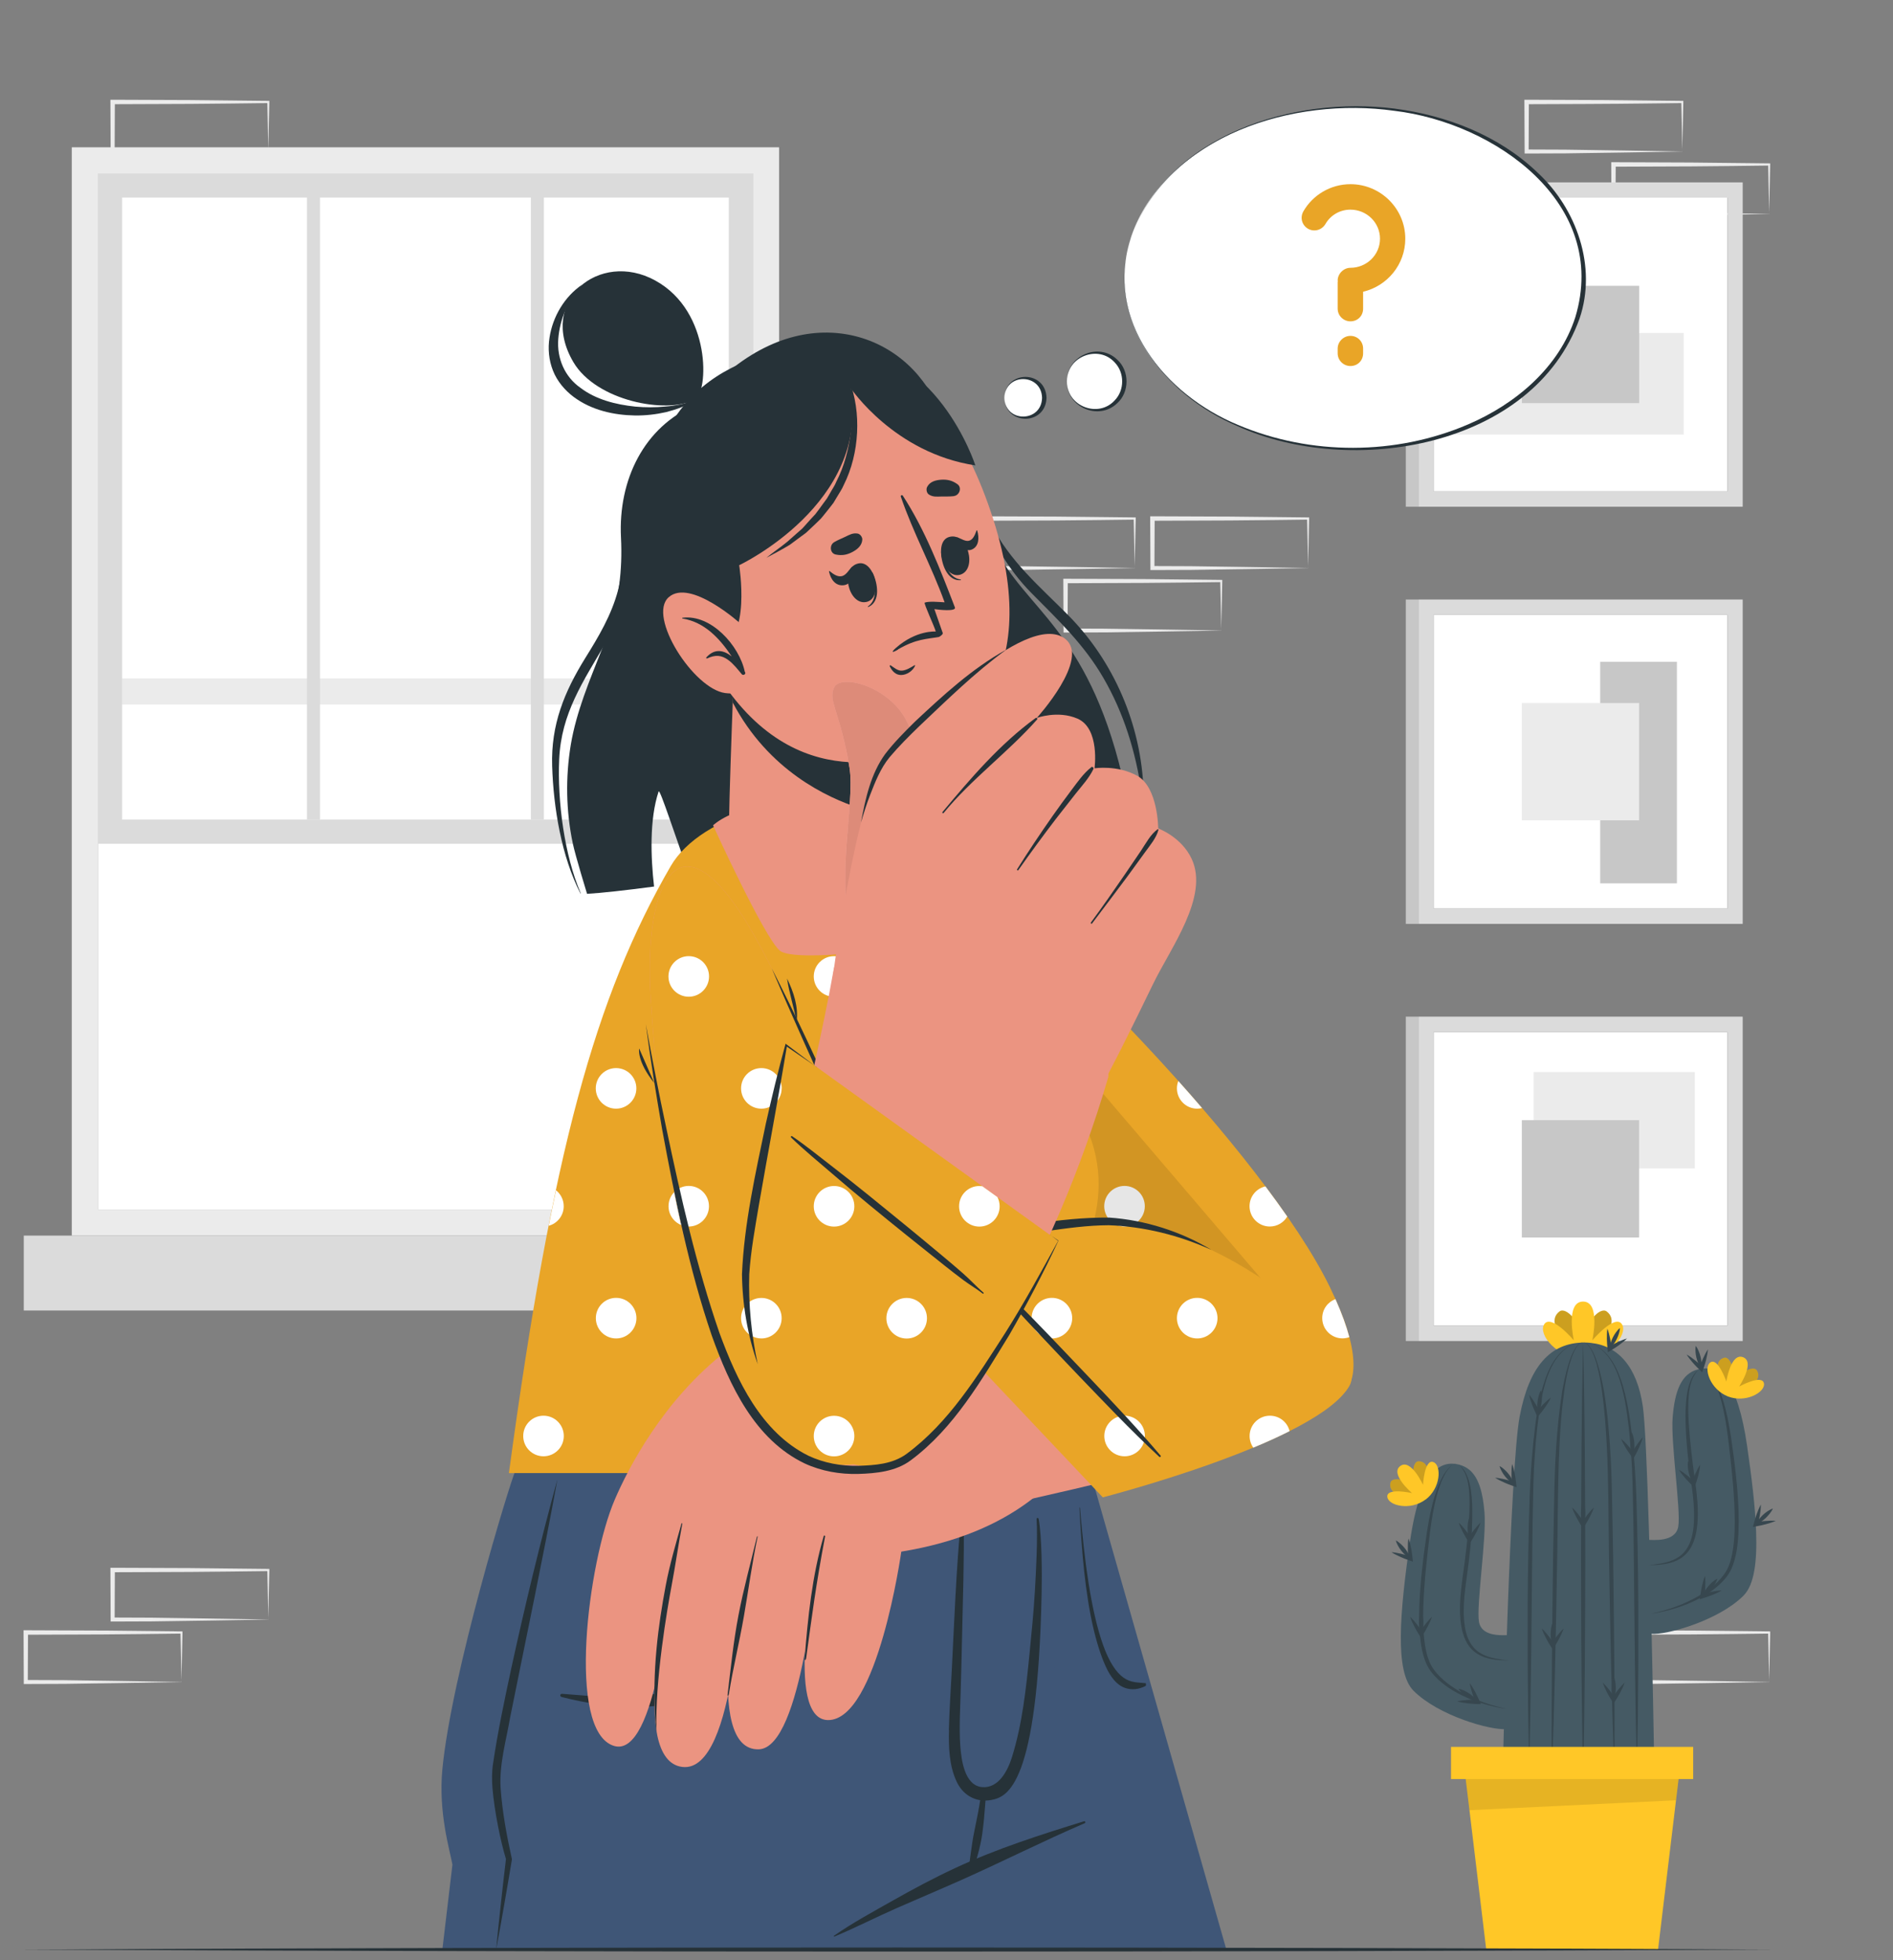 <?xml version="1.0" encoding="UTF-8"?><svg xmlns="http://www.w3.org/2000/svg" viewBox="0 0 250 258.83"><rect x="0" y="0" width="250" height="258.83" fill="#808080" stroke="none"/><defs><style>.f{fill:#fff;}.g{fill:#dbdbdb;}.h{fill:#37474f;}.i{fill:#455a64;}.j{opacity:.06;}.k{fill:#e9a527;}.l{opacity:.2;}.m{fill:#c7c7c7;}.n{fill:#eb9481;}.o{opacity:.1;}.p{fill:#ebebeb;}.q{fill:#ffc727;}.r{fill:#f7a9a0;}.s{fill:#263238;}.t{fill:#3f5677;}</style></defs><g id="a"><g><path class="p" d="M35.44,213.85c-3.43,.06-12.06,.2-15.37,.24l-5.19,.02h-.27v-.27l-.03-6.54v-.29h.29l10.28,.04c2.56,.02,7.72,.08,10.28,.11h.14v.14l-.14,6.54h0Zm0,0l-.14-6.54,.14,.14c-2.57,.04-7.72,.09-10.28,.11l-10.28,.04,.29-.29-.03,6.54-.27-.27,5.09,.02c3.26,.04,12.1,.18,15.47,.24h0Z"/><path class="p" d="M68.59,144c-3.43,.06-12.06,.2-15.37,.24l-5.19,.02h-.27v-.27l-.03-6.54v-.29h.29l10.28,.04c2.56,.02,7.72,.08,10.28,.11h.14v.14l-.14,6.54h0Zm0,0l-.14-6.54,.14,.14c-2.57,.04-7.72,.09-10.28,.11l-10.28,.04,.29-.29-.03,6.54-.27-.27,5.09,.02c3.26,.04,12.1,.18,15.47,.24h0Z"/><path class="p" d="M23.97,222.1c-3.43,.06-12.06,.2-15.37,.24l-5.19,.02h-.27v-.27l-.03-6.54v-.29h.29l10.28,.04c2.56,.02,7.72,.08,10.28,.11h.14v.14l-.14,6.54h0Zm0,0l-.14-6.54,.14,.14c-2.57,.04-7.72,.09-10.28,.11l-10.28,.04,.29-.29-.03,6.54-.27-.27,5.09,.02c3.26,.04,12.1,.18,15.47,.24h0Z"/><path class="p" d="M172.76,75.01c-3.43,.06-12.06,.2-15.37,.24l-5.19,.02h-.27v-.27l-.03-6.54v-.29h.29l10.28,.04c2.56,.02,7.72,.08,10.28,.11h.14v.14l-.14,6.54h0Zm0,0l-.14-6.54,.14,.14c-2.57,.04-7.72,.09-10.28,.11l-10.28,.04,.29-.29-.03,6.54-.27-.27,5.09,.02c3.26,.04,12.1,.18,15.47,.24h0Z"/><path class="p" d="M161.29,83.26c-3.43,.06-12.06,.2-15.37,.24l-5.19,.02h-.27v-.27l-.03-6.54v-.29h.29l10.28,.04c2.56,.02,7.72,.08,10.28,.11h.14v.14l-.14,6.54h0Zm0,0l-.14-6.54,.14,.14c-2.57,.04-7.72,.09-10.28,.11l-10.28,.04,.29-.29-.03,6.54-.27-.27,5.09,.02c3.26,.04,12.1,.18,15.47,.24h0Z"/><path class="p" d="M149.86,75.01c-3.43,.06-12.06,.2-15.37,.24l-5.19,.02h-.27v-.27l-.03-6.54v-.29h.29l10.28,.04c2.56,.02,7.72,.08,10.28,.11h.14v.14l-.14,6.54h0Zm0,0l-.14-6.54,.14,.14c-2.57,.04-7.72,.09-10.28,.11l-10.28,.04,.29-.29-.03,6.54-.27-.27,5.09,.02c3.26,.04,12.1,.18,15.47,.24h0Z"/><path class="p" d="M233.65,222.1c-3.43,.06-12.06,.2-15.37,.24l-5.19,.02h-.27v-.27l-.03-6.54v-.29h.29l10.28,.04c2.56,.02,7.72,.08,10.28,.11h.14v.14l-.14,6.54h0Zm0,0l-.14-6.54,.14,.14c-2.57,.04-7.72,.09-10.28,.11l-10.28,.04,.29-.29-.03,6.54-.27-.27,5.09,.02c3.26,.04,12.1,.18,15.47,.24h0Z"/><path class="p" d="M222.18,20.01c-3.43,.06-12.06,.2-15.37,.24l-5.19,.02h-.27v-.27l-.03-6.54v-.29h.29l10.28,.04c2.56,.02,7.72,.08,10.28,.11h.14v.14l-.14,6.54h0Zm0,0l-.14-6.54,.14,.14-5.14,.06c-3.26,.05-12.05,.08-15.42,.09l.29-.29-.03,6.54-.27-.27,5.09,.02c3.26,.04,12.1,.18,15.47,.24h0Z"/><path class="p" d="M233.65,28.26c-3.43,.06-12.06,.2-15.37,.24l-5.19,.02h-.27v-.27l-.03-6.54v-.29h.29l10.28,.04c2.56,.02,7.72,.08,10.28,.11h.14v.14l-.14,6.54h0Zm0,0l-.14-6.54,.14,.14c-2.57,.04-7.72,.09-10.28,.11l-10.28,.04,.29-.29-.03,6.54-.27-.27,5.09,.02c3.26,.04,12.1,.18,15.47,.24h0Z"/><path class="p" d="M35.44,20.01c-3.43,.06-12.06,.2-15.37,.24l-5.19,.02h-.27v-.27l-.03-6.54v-.29h.29l10.28,.04c2.56,.02,7.72,.08,10.28,.11h.14v.14l-.14,6.54h0Zm0,0l-.14-6.54,.14,.14c-2.57,.04-7.72,.09-10.28,.11l-10.28,.04,.29-.29-.03,6.54-.27-.27,5.09,.02c3.26,.04,12.1,.18,15.47,.24h0Z"/></g><g><g><rect class="f" x="189.33" y="26.09" width="38.79" height="38.79"/><path class="g" d="M187.32,24.08v42.83h42.83V24.08h-42.83Zm2.02,2.02h38.79v38.79h-38.79V26.09Z"/><rect class="p" x="200.54" y="35.55" width="13.41" height="30.24" transform="translate(257.91 -156.57) rotate(90)"/><rect class="m" x="200.98" y="37.74" width="15.49" height="15.49" transform="translate(254.22 -163.24) rotate(90)"/><rect class="m" x="185.66" y="24.07" width="1.65" height="42.83" transform="translate(372.97 90.98) rotate(180)"/></g><g><rect class="f" x="189.33" y="81.18" width="38.79" height="38.79"/><rect class="m" x="211.33" y="87.38" width="10.13" height="29.26"/><path class="g" d="M187.32,79.16v42.83h42.83v-42.83h-42.83Zm2.02,2.02h38.79v38.79h-38.79v-38.79Z"/><rect class="p" x="200.98" y="92.83" width="15.49" height="15.49"/><rect class="m" x="185.66" y="79.16" width="1.65" height="42.83" transform="translate(372.97 201.15) rotate(180)"/></g><g><rect class="f" x="189.33" y="136.26" width="38.79" height="38.79"/><rect class="p" x="202.54" y="141.55" width="21.29" height="12.73"/><path class="g" d="M187.32,134.24v42.83h42.83v-42.83h-42.83Zm2.02,2.02h38.79v38.79h-38.79v-38.79Z"/><rect class="m" x="200.98" y="147.91" width="15.49" height="15.49"/><rect class="m" x="185.66" y="134.24" width="1.65" height="42.83" transform="translate(372.97 311.31) rotate(180)"/></g></g><g><g><path class="p" d="M9.48,19.45V163.15H102.89V19.45H9.48Zm3.45,3.45H99.44V159.71H12.93V22.9Z"/><rect class="f" x="12.93" y="22.9" width="86.51" height="136.81"/><rect class="p" x="12.93" y="89.58" width="86.51" height="3.45"/></g><rect class="g" x="3.14" y="163.15" width="106.09" height="9.89"/><g><path class="g" d="M99.44,111.41H12.93V22.9H99.44V111.41Zm-83.32-3.19H96.25V26.09H16.13V108.22Z"/><rect class="g" x="40.54" y="22.9" width="1.72" height="85.32"/><rect class="g" x="70.11" y="22.9" width="1.72" height="85.32"/></g></g></g><g id="b"><g><g><g><path class="q" d="M209.07,179.35s-5.64-4.26-3.12-6.18c.87-.67,2.83,1.45,3.12,3.81,.29-2.36,2.25-4.48,3.12-3.81,2.52,1.92-3.12,6.18-3.12,6.18Z"/><path class="l" d="M209.07,179.35s-5.64-4.26-3.12-6.18c.87-.67,2.83,1.45,3.12,3.81,.29-2.36,2.25-4.48,3.12-3.81,2.52,1.92-3.12,6.18-3.12,6.18Z"/><path class="q" d="M209.07,179.35c-3.4,0-5.93-3.1-5.16-4.45,.88-1.54,3.94,2.08,3.94,2.08,0,0-1.14-5.12,1.22-5.12s1.22,5.12,1.22,5.12c0,0,3.06-3.62,3.94-2.08,.77,1.35-1.76,4.45-5.16,4.45Z"/></g><g><g><path class="i" d="M199.45,215.9l-.55,12.41c-2.02,.18-8.92-1.75-12.22-5.06-2.49-2.49-1.84-10.2-.46-19.76,1.38-9.56,4.14-10.66,6.43-10.11,.57,.14,1.04,.39,1.45,.73,1.22,1.06,1.75,3.05,1.95,5.61,.28,3.4-1.1,12.32-.73,14.43,.11,.61,.44,1.02,.87,1.28,1.06,.65,2.73,.46,3.27,.46Z"/><path class="i" d="M218.47,233.1s-9.79,3.58-19.99,0c0,0,.96-39.42,2.21-46.04,1.24-6.62,4.04-9.79,8.55-9.79,.3,0,.59,.01,.87,.05,3.58,.38,6.08,3.13,6.85,8.36,.59,4.01,1.1,26.19,1.35,38.75,.1,5.14,.16,8.67,.16,8.67Z"/><path class="i" d="M230.27,210.68c-3.31,3.31-10.2,5.24-12.22,5.05l-.55-12.41c.76,0,3.77,.37,4.14-1.75,.37-2.11-1.01-11.03-.74-14.43,.28-3.4,1.1-5.79,3.4-6.34,.19-.05,.39-.08,.58-.1,2.16-.21,4.58,1.45,5.85,10.21,.61,4.21,1.08,8.07,1.19,11.28,.15,4.07-.26,7.09-1.65,8.48Z"/></g><g><g><g><path class="h" d="M209.07,177.25c.15-.02,.3,.05,.43,.13,.13,.08,.24,.19,.34,.31,.2,.23,.36,.49,.5,.76,.28,.54,.49,1.11,.67,1.69,.36,1.16,.61,2.35,.82,3.54,.4,2.39,.62,4.8,.79,7.21,.17,2.41,.24,4.83,.28,7.25l.14,7.24c.05,4.83,.13,9.66,.16,14.49l.03,7.24c0,2.42,0,4.83-.02,7.25-.1-2.41-.16-4.83-.25-7.24l-.19-7.24c-.12-4.83-.19-9.66-.28-14.49-.07-4.83-.05-9.66-.29-14.47-.12-2.41-.3-4.81-.63-7.2-.17-1.19-.38-2.38-.69-3.54-.16-.58-.35-1.15-.61-1.69-.13-.27-.27-.53-.46-.77-.09-.12-.2-.23-.32-.31-.12-.09-.26-.16-.41-.15Z"/><path class="h" d="M216.17,233.73c-.06-2.42-.1-4.83-.15-7.25l-.11-7.25-.15-14.49c-.02-2.41-.06-4.83-.12-7.24l-.04-1.81-.07-1.81c-.06-1.2-.15-2.41-.25-3.61-.1-1.2-.24-2.4-.41-3.59-.17-1.19-.38-2.38-.69-3.54-.31-1.16-.71-2.31-1.34-3.33-.31-.51-.69-.99-1.12-1.4-.44-.41-.94-.75-1.49-1.01,.55,.24,1.07,.57,1.53,.97,.45,.4,.84,.88,1.17,1.39,.66,1.02,1.09,2.18,1.43,3.34,.67,2.34,.99,4.75,1.24,7.15,.24,2.41,.41,4.82,.5,7.24,.08,2.42,.13,4.83,.18,7.25,.05,2.42,.07,4.83,.08,7.25v7.25l-.05,7.25c-.04,2.42-.08,4.83-.15,7.25Z"/></g><g><path class="h" d="M209.07,177.25c-.15-.01-.29,.06-.41,.15-.12,.09-.22,.2-.32,.31-.19,.23-.33,.5-.46,.77-.26,.54-.44,1.12-.61,1.69-.31,1.16-.53,2.35-.69,3.54-.34,2.38-.52,4.79-.63,7.2-.23,4.81-.21,9.64-.29,14.47-.09,4.83-.17,9.66-.28,14.49l-.19,7.24c-.08,2.41-.15,4.83-.25,7.24-.03-2.42-.02-4.83-.02-7.25l.03-7.24c.03-4.83,.11-9.66,.16-14.49l.14-7.24c.04-2.42,.11-4.84,.28-7.25,.17-2.41,.4-4.82,.79-7.21,.21-1.19,.46-2.38,.82-3.54,.18-.58,.39-1.15,.67-1.69,.15-.27,.3-.53,.5-.76,.1-.11,.21-.22,.34-.31,.13-.08,.27-.15,.43-.13Z"/><path class="h" d="M201.97,233.73c-.07-2.42-.11-4.83-.15-7.25l-.07-7.25v-7.25c.02-2.42,.04-4.83,.09-7.25,.04-2.42,.1-4.83,.18-7.25,.09-2.42,.26-4.84,.5-7.24,.25-2.4,.57-4.82,1.24-7.15,.34-1.16,.77-2.31,1.43-3.34,.33-.51,.72-.98,1.17-1.39,.46-.4,.97-.73,1.53-.97-.54,.26-1.05,.6-1.49,1.01-.43,.42-.81,.89-1.12,1.4-.63,1.03-1.03,2.17-1.34,3.33-.31,1.16-.52,2.35-.69,3.54-.17,1.19-.3,2.39-.41,3.59-.1,1.2-.19,2.4-.25,3.61l-.07,1.81-.04,1.81c-.06,2.41-.1,4.83-.12,7.24l-.15,14.49-.11,7.25c-.04,2.42-.08,4.83-.15,7.25Z"/></g><path class="h" d="M209.07,234.67c-.06-2.39-.09-4.79-.13-7.18l-.08-7.18c-.05-4.79-.04-9.57-.06-14.36,.02-4.79,.02-9.57,.06-14.36l.08-7.18c.05-2.39,.07-4.79,.14-7.18,.06,2.39,.09,4.79,.14,7.18l.08,7.18c.04,4.79,.04,9.57,.06,14.36-.02,4.79-.02,9.57-.06,14.36l-.08,7.18c-.05,2.39-.07,4.79-.13,7.18Z"/></g><g><path class="h" d="M192.65,193.38c.24,.2,.47,.43,.66,.68,.19,.26,.34,.54,.46,.84,.25,.59,.39,1.22,.49,1.85,.18,1.26,.2,2.54,.17,3.8-.07,2.54-.36,5.05-.7,7.55-.18,1.25-.34,2.49-.4,3.73-.05,1.24-.02,2.5,.28,3.69,.15,.59,.38,1.16,.73,1.66,.17,.25,.37,.48,.6,.68,.22,.2,.48,.37,.75,.52,.54,.3,1.14,.48,1.75,.61,.61,.12,1.24,.2,1.87,.26-.63,0-1.26-.03-1.89-.11-.63-.09-1.26-.23-1.85-.51-.29-.14-.58-.31-.83-.52-.26-.2-.49-.44-.69-.7-.4-.52-.67-1.13-.85-1.76-.37-1.25-.41-2.55-.38-3.82,.04-1.27,.2-2.54,.37-3.79,.18-1.25,.34-2.49,.48-3.74,.15-1.25,.26-2.5,.34-3.75,.07-1.25,.11-2.51,0-3.75-.06-.62-.16-1.24-.36-1.83-.2-.59-.53-1.14-.98-1.57Z"/><path class="h" d="M192.22,193.26c-.21,.04-.38,.16-.54,.29-.16,.13-.3,.29-.42,.45-.26,.32-.46,.68-.64,1.05-.36,.74-.62,1.53-.84,2.33-.44,1.6-.71,3.24-.92,4.88-.4,3.3-.78,6.61-.89,9.92-.05,1.65-.03,3.31,.21,4.94,.12,.81,.3,1.61,.62,2.35,.31,.73,.82,1.38,1.39,1.95,1.17,1.14,2.6,2.01,4.1,2.69,1.5,.7,3.1,1.19,4.73,1.54-1.65-.23-3.28-.67-4.83-1.29-1.55-.64-3.05-1.46-4.29-2.63-.62-.58-1.18-1.26-1.53-2.06-.36-.79-.55-1.63-.69-2.46-.26-1.67-.29-3.36-.24-5.03,.12-3.35,.53-6.67,1.02-9.96,.25-1.65,.58-3.3,1.08-4.9,.26-.8,.56-1.58,.97-2.32,.2-.37,.43-.72,.71-1.04,.14-.16,.29-.3,.46-.43,.17-.12,.36-.23,.57-.26Z"/></g><g><path class="h" d="M224.37,180.81c-.46,.44-.78,.99-.98,1.57-.2,.59-.3,1.21-.36,1.83-.11,1.24-.08,2.5,0,3.75,.08,1.25,.19,2.5,.34,3.75,.14,1.25,.3,2.5,.48,3.74,.17,1.25,.33,2.52,.37,3.79,.02,1.27-.02,2.57-.38,3.82-.18,.62-.45,1.23-.85,1.76-.2,.26-.43,.5-.69,.7-.25,.21-.54,.38-.83,.52-.59,.28-1.22,.42-1.85,.51-.63,.09-1.26,.11-1.89,.11,.63-.06,1.25-.14,1.87-.26,.61-.13,1.21-.31,1.75-.61,.27-.15,.52-.31,.75-.52,.23-.2,.43-.43,.6-.68,.34-.5,.58-1.06,.73-1.66,.3-1.19,.33-2.45,.28-3.69-.05-1.25-.21-2.48-.4-3.73-.34-2.5-.63-5.02-.7-7.55-.04-1.27-.01-2.54,.17-3.8,.1-.63,.24-1.26,.49-1.85,.12-.29,.28-.58,.46-.84,.19-.26,.41-.48,.66-.68Z"/><path class="h" d="M224.8,180.7c.21,.03,.4,.14,.57,.26,.17,.12,.32,.27,.46,.43,.28,.32,.5,.67,.71,1.04,.4,.74,.71,1.52,.97,2.32,.51,1.6,.83,3.25,1.08,4.9,.49,3.3,.9,6.62,1.02,9.96,.04,1.67,.02,3.36-.24,5.03-.14,.83-.34,1.67-.69,2.46-.35,.8-.91,1.48-1.53,2.06-1.25,1.17-2.75,1.99-4.29,2.63-1.56,.62-3.18,1.06-4.83,1.29,1.63-.35,3.22-.84,4.73-1.54,1.5-.69,2.94-1.55,4.1-2.69,.57-.57,1.08-1.22,1.39-1.95,.32-.73,.5-1.54,.62-2.35,.24-1.62,.26-3.28,.21-4.94-.1-3.31-.49-6.62-.89-9.92-.21-1.64-.48-3.28-.92-4.88-.22-.8-.48-1.59-.84-2.33-.18-.37-.39-.73-.64-1.05-.13-.16-.27-.32-.42-.45-.16-.13-.33-.25-.54-.29Z"/></g></g><g><g><path class="h" d="M201.97,184.19c.3,.35,.54,.73,.77,1.11,.12,.19,.22,.39,.33,.58,.11,.2,.21,.4,.3,.6l-.46-.06c.14-.17,.29-.34,.44-.51,.15-.16,.3-.33,.46-.49,.32-.32,.65-.62,1.02-.89-.2,.42-.44,.8-.69,1.17-.12,.19-.26,.36-.39,.54-.13,.18-.27,.35-.42,.52l-.27,.33-.19-.39c-.1-.2-.19-.4-.28-.61-.08-.21-.18-.41-.25-.62-.16-.42-.3-.85-.39-1.3Z"/><path class="h" d="M203.51,183.55c.08,.27,.11,.53,.12,.79,0,.26,0,.52-.03,.77-.03,.25-.08,.51-.15,.76-.07,.25-.16,.5-.31,.74-.08-.27-.11-.53-.12-.79,0-.26,0-.52,.04-.77,.03-.25,.08-.51,.15-.76,.07-.25,.16-.5,.31-.74Z"/></g><g><path class="h" d="M211.66,222.17c.34,.32,.63,.66,.9,1.01,.14,.17,.27,.36,.4,.54,.13,.18,.25,.37,.37,.56h-.46c.12-.19,.25-.37,.38-.56,.13-.18,.26-.36,.4-.54,.28-.35,.57-.69,.91-1-.15,.44-.34,.84-.55,1.24-.1,.2-.22,.39-.33,.59-.11,.19-.23,.38-.35,.57l-.23,.36-.23-.37c-.12-.19-.24-.38-.35-.57-.11-.2-.22-.39-.32-.59-.21-.4-.39-.81-.54-1.24Z"/><path class="h" d="M213.12,221.35c.11,.26,.17,.51,.21,.77,.04,.26,.06,.51,.06,.77,0,.26-.02,.51-.06,.77-.05,.26-.1,.51-.22,.77-.11-.26-.17-.51-.21-.77-.04-.26-.06-.51-.05-.77,0-.26,.02-.51,.06-.77,.05-.26,.1-.51,.22-.77Z"/></g><g><path class="h" d="M212.28,175.44c.16,.43,.27,.87,.36,1.31,.05,.22,.08,.44,.12,.66,.04,.22,.06,.44,.09,.66l-.42-.21c.19-.11,.39-.22,.58-.33,.2-.1,.39-.21,.6-.3,.4-.19,.82-.37,1.26-.5-.32,.33-.68,.61-1.04,.87-.18,.14-.37,.25-.55,.38-.19,.12-.38,.24-.57,.35l-.37,.22-.04-.43c-.02-.22-.04-.44-.06-.67,0-.22-.03-.45-.03-.67,0-.45,0-.9,.07-1.35Z"/><path class="h" d="M213.94,175.35c-.01,.28-.07,.54-.15,.78-.08,.25-.18,.49-.29,.71-.11,.23-.24,.45-.4,.66-.15,.21-.32,.41-.54,.59,.01-.28,.07-.54,.15-.78,.08-.25,.18-.49,.29-.71,.11-.23,.25-.45,.4-.66,.15-.21,.32-.41,.54-.59Z"/></g><g><path class="h" d="M232.55,198.68c0,.46-.05,.91-.13,1.35-.03,.22-.08,.44-.12,.66-.05,.22-.1,.44-.15,.65l-.31-.34c.22-.04,.44-.07,.66-.1,.22-.02,.44-.06,.67-.07,.45-.04,.9-.06,1.35-.02-.42,.19-.85,.33-1.28,.44-.22,.06-.43,.11-.65,.16-.22,.05-.44,.09-.66,.13l-.43,.08,.11-.42c.06-.22,.12-.43,.18-.64,.07-.21,.13-.43,.21-.64,.15-.42,.32-.84,.54-1.24Z"/><path class="h" d="M234.14,199.18c-.11,.26-.26,.47-.42,.68-.16,.2-.34,.39-.52,.57s-.39,.33-.6,.48c-.22,.14-.45,.27-.71,.36,.11-.26,.26-.48,.42-.68,.16-.2,.34-.39,.52-.57,.19-.17,.39-.33,.61-.48,.22-.14,.45-.27,.71-.36Z"/></g><g><path class="h" d="M221.72,194.07c.4,.22,.77,.49,1.12,.77,.18,.14,.34,.28,.52,.43,.17,.15,.33,.3,.5,.45l-.45,.11c.07-.21,.15-.42,.23-.63,.09-.21,.17-.41,.26-.62,.18-.41,.39-.81,.64-1.19-.04,.46-.13,.9-.23,1.33-.05,.22-.12,.43-.18,.65-.06,.21-.13,.43-.21,.64l-.14,.41-.31-.3c-.16-.15-.32-.31-.47-.47-.15-.16-.31-.32-.45-.49-.3-.34-.58-.69-.82-1.08Z"/><path class="h" d="M222.94,192.92c.17,.22,.29,.46,.39,.7,.1,.24,.18,.48,.24,.73,.06,.25,.1,.5,.12,.76,.02,.26,.02,.52-.03,.8-.17-.22-.29-.46-.39-.7-.1-.24-.18-.48-.24-.73-.06-.25-.1-.5-.12-.76-.02-.26-.02-.52,.03-.8Z"/></g><g><path class="h" d="M222.74,178.85c.4,.22,.77,.49,1.12,.77,.18,.14,.34,.28,.52,.43,.17,.15,.33,.3,.5,.45l-.45,.11c.07-.21,.15-.42,.23-.63,.09-.21,.16-.41,.26-.62,.18-.41,.39-.81,.64-1.19-.04,.46-.13,.9-.23,1.33-.05,.22-.12,.43-.18,.65-.06,.21-.13,.43-.21,.64l-.14,.41-.31-.3c-.16-.15-.32-.31-.47-.47-.15-.16-.31-.32-.45-.49-.29-.34-.58-.69-.82-1.08Z"/><path class="h" d="M223.95,177.71c.17,.22,.29,.46,.39,.7,.1,.24,.18,.48,.24,.73,.06,.25,.1,.5,.12,.76,.02,.26,.02,.52-.03,.8-.17-.22-.29-.46-.39-.7-.1-.24-.18-.48-.24-.73-.06-.25-.1-.5-.12-.76-.02-.26-.02-.52,.03-.8Z"/></g><g><path class="h" d="M214.07,189.97c.36,.29,.67,.61,.97,.95,.15,.16,.29,.34,.43,.51,.14,.17,.28,.35,.41,.53l-.46,.03c.11-.19,.22-.39,.34-.58,.12-.19,.23-.38,.36-.56,.25-.37,.52-.73,.84-1.07-.12,.45-.28,.86-.46,1.27-.09,.21-.19,.4-.28,.61-.1,.2-.2,.4-.31,.59l-.21,.38-.25-.35c-.13-.18-.26-.36-.39-.55-.12-.19-.25-.37-.36-.57-.23-.38-.45-.78-.62-1.2Z"/><path class="h" d="M215.46,189.05c.13,.25,.21,.5,.27,.75,.06,.25,.09,.51,.11,.76,.02,.26,.01,.51,0,.77-.03,.26-.07,.52-.17,.78-.13-.25-.21-.5-.27-.75-.06-.25-.09-.51-.11-.76-.02-.26-.01-.51,0-.77,.03-.26,.07-.52,.17-.78Z"/></g><g><path class="h" d="M197.42,195.12c.46,.03,.9,.12,1.34,.22,.22,.05,.43,.11,.65,.17,.21,.06,.43,.13,.64,.2l-.36,.29c-.02-.22-.04-.44-.05-.67,0-.22-.03-.45-.02-.67,0-.45,0-.9,.08-1.35,.16,.43,.27,.87,.35,1.31,.05,.22,.08,.44,.11,.66,.03,.22,.06,.44,.08,.66l.05,.43-.41-.14c-.21-.07-.42-.15-.63-.23-.21-.09-.42-.16-.62-.26-.41-.18-.81-.38-1.2-.63Z"/><path class="h" d="M198.04,193.58c.25,.13,.45,.29,.65,.47,.19,.17,.37,.36,.53,.56,.16,.2,.31,.41,.43,.64,.13,.23,.24,.46,.31,.74-.25-.13-.46-.29-.65-.47-.19-.17-.37-.36-.53-.56-.16-.2-.31-.41-.43-.64-.13-.23-.24-.46-.31-.74Z"/></g><g><path class="h" d="M183.73,204.95c.46,.03,.9,.12,1.34,.22,.22,.05,.43,.11,.65,.17,.21,.06,.43,.13,.64,.2l-.36,.29c-.02-.22-.04-.44-.05-.67,0-.22-.03-.45-.02-.67,0-.45,0-.9,.08-1.35,.16,.43,.27,.87,.35,1.31,.05,.22,.08,.44,.11,.66,.03,.22,.06,.44,.08,.66l.05,.43-.41-.14c-.21-.07-.42-.15-.63-.23-.21-.09-.42-.16-.62-.26-.41-.18-.81-.38-1.2-.63Z"/><path class="h" d="M184.34,203.4c.25,.13,.45,.29,.65,.47,.19,.17,.37,.36,.53,.56,.16,.2,.31,.41,.43,.64,.13,.23,.24,.46,.31,.74-.25-.13-.46-.29-.65-.47-.19-.17-.37-.36-.53-.56-.16-.2-.31-.41-.43-.64-.13-.23-.24-.46-.31-.74Z"/></g><g><path class="h" d="M207.62,199.05c.34,.31,.63,.66,.9,1.01,.14,.17,.27,.36,.4,.54,.13,.18,.25,.37,.37,.55h-.46c.12-.19,.24-.37,.37-.55,.13-.18,.26-.36,.4-.54,.28-.35,.57-.7,.9-1.01-.14,.44-.34,.84-.54,1.24-.1,.2-.22,.39-.32,.59-.11,.19-.23,.38-.35,.57l-.23,.36-.23-.36c-.12-.19-.24-.38-.35-.57-.11-.2-.22-.39-.32-.59-.21-.4-.4-.8-.54-1.24Z"/><path class="h" d="M209.07,198.22c.11,.26,.17,.51,.22,.77,.04,.26,.06,.51,.06,.77,0,.26-.02,.51-.06,.77-.04,.26-.1,.51-.22,.77-.12-.26-.17-.51-.22-.77-.04-.26-.06-.51-.06-.77,0-.26,.02-.51,.06-.77,.04-.26,.1-.51,.22-.77Z"/></g><g><path class="h" d="M192.48,224.64c.45-.1,.9-.15,1.34-.18,.22-.02,.45-.02,.67-.03,.22,0,.45,0,.67,0l-.26,.38c-.09-.21-.17-.41-.25-.62-.07-.21-.16-.42-.22-.63-.14-.43-.26-.86-.33-1.31,.28,.37,.51,.75,.72,1.15,.11,.2,.2,.4,.3,.6,.1,.2,.19,.4,.28,.61l.17,.4h-.43c-.22-.02-.45-.03-.67-.04-.22-.02-.45-.03-.67-.06-.44-.05-.89-.12-1.33-.25Z"/><path class="h" d="M192.61,222.98c.28,.05,.52,.15,.76,.25,.23,.11,.46,.24,.67,.38,.21,.14,.41,.3,.6,.48,.19,.18,.37,.37,.51,.61-.28-.05-.52-.14-.76-.25-.23-.11-.46-.24-.67-.38-.21-.14-.41-.3-.6-.48-.19-.18-.37-.37-.52-.61Z"/></g><g><path class="h" d="M192.65,201.05c.34,.31,.63,.66,.9,1.01,.14,.17,.27,.36,.4,.54,.13,.18,.25,.37,.37,.55h-.46c.12-.19,.24-.37,.37-.55,.13-.18,.26-.36,.4-.54,.28-.35,.57-.7,.9-1.01-.14,.44-.34,.84-.54,1.24-.1,.2-.22,.39-.32,.59-.11,.19-.23,.38-.35,.57l-.23,.36-.23-.36c-.12-.19-.24-.38-.35-.57-.11-.2-.22-.39-.32-.59-.21-.4-.4-.8-.54-1.24Z"/><path class="h" d="M194.1,200.23c.11,.26,.17,.51,.22,.77,.04,.26,.06,.51,.06,.77,0,.26-.02,.51-.06,.77-.04,.26-.1,.51-.22,.77-.12-.26-.17-.51-.22-.77-.04-.26-.06-.51-.06-.77,0-.26,.02-.51,.06-.77,.04-.26,.1-.51,.22-.77Z"/></g><g><path class="h" d="M225.18,208.13c.05,.46,.05,.91,.03,1.35,0,.22-.03,.45-.04,.67-.02,.22-.05,.44-.07,.66l-.35-.3c.21-.06,.43-.13,.64-.18,.22-.05,.43-.11,.65-.15,.44-.09,.88-.16,1.34-.18-.39,.24-.8,.43-1.22,.59-.21,.09-.42,.16-.63,.24-.21,.07-.42,.14-.64,.21l-.41,.13,.06-.43c.03-.22,.06-.44,.1-.66,.04-.22,.08-.44,.13-.66,.1-.44,.22-.87,.39-1.3Z"/><path class="h" d="M226.81,208.44c-.08,.27-.2,.5-.33,.73-.14,.22-.29,.43-.45,.62-.17,.2-.35,.38-.54,.55-.2,.17-.41,.32-.66,.45,.08-.27,.2-.5,.33-.73,.14-.22,.29-.43,.45-.62,.17-.19,.35-.38,.54-.55,.2-.17,.41-.32,.66-.45Z"/></g><g><path class="h" d="M203.62,215.03c.34,.31,.63,.66,.9,1.01,.14,.17,.27,.36,.4,.54,.13,.18,.25,.37,.37,.55h-.46c.12-.19,.24-.37,.37-.55,.13-.18,.26-.36,.4-.54,.28-.35,.57-.7,.9-1.01-.14,.44-.34,.84-.54,1.24-.1,.2-.22,.39-.32,.59-.11,.19-.23,.38-.35,.57l-.23,.36-.23-.36c-.12-.19-.24-.38-.35-.57-.11-.2-.22-.39-.32-.59-.21-.4-.4-.8-.54-1.24Z"/><path class="h" d="M205.07,214.21c.11,.26,.17,.51,.22,.77,.04,.26,.06,.51,.06,.77,0,.26-.02,.51-.06,.77-.04,.26-.1,.51-.22,.77-.12-.26-.17-.51-.22-.77-.04-.26-.06-.51-.06-.77,0-.26,.02-.51,.06-.77,.04-.26,.1-.51,.22-.77Z"/></g><g><path class="h" d="M186.23,213.49c.34,.31,.63,.66,.9,1.01,.14,.17,.27,.36,.4,.54,.13,.18,.25,.37,.37,.55h-.46c.12-.19,.24-.37,.37-.55,.13-.18,.26-.36,.4-.54,.28-.35,.57-.7,.9-1.01-.14,.44-.34,.84-.54,1.24-.1,.2-.22,.39-.32,.59-.11,.19-.23,.38-.35,.57l-.23,.36-.23-.36c-.12-.19-.24-.38-.35-.57-.11-.2-.22-.39-.32-.59-.21-.4-.4-.8-.54-1.24Z"/><path class="h" d="M187.68,212.67c.12,.26,.17,.51,.22,.77,.04,.26,.06,.51,.06,.77,0,.26-.02,.51-.06,.77-.04,.26-.1,.51-.22,.77-.12-.26-.17-.51-.22-.77-.04-.26-.06-.51-.06-.77,0-.26,.02-.51,.06-.77,.04-.26,.1-.51,.22-.77Z"/></g></g></g><g><path class="q" d="M188.26,198s-5.24,0-4.61-2.26c.22-.79,2.32-.41,3.55,.86-.88-1.53-.67-3.65,.14-3.65,2.35,.01,.91,5.05,.91,5.05Z"/><path class="l" d="M188.26,198s-5.24,0-4.61-2.26c.22-.79,2.32-.41,3.55,.86-.88-1.53-.67-3.65,.14-3.65,2.35,.01,.91,5.05,.91,5.05Z"/><path class="q" d="M188.26,198c-2.01,1.52-4.89,.81-5.04-.33-.17-1.3,3.26-.52,3.26-.52,0,0-2.96-2.52-1.56-3.57,1.4-1.06,3.01,2.48,3.01,2.48,0,0,.19-3.51,1.4-2.99,1.06,.46,.95,3.42-1.06,4.94Z"/></g><g><path class="q" d="M228.21,184.39s-2.76-4.45-.51-5.11c.78-.23,1.57,1.76,1.14,3.47,.83-1.56,2.75-2.5,3.18-1.8,1.23,2-3.81,3.44-3.81,3.44Z"/><path class="l" d="M228.21,184.39s-2.76-4.45-.51-5.11c.78-.23,1.57,1.76,1.14,3.47,.83-1.56,2.75-2.5,3.18-1.8,1.23,2-3.81,3.44-3.81,3.44Z"/><path class="q" d="M228.21,184.39c-2.35-.91-3.27-3.73-2.38-4.46,1.02-.83,2.16,2.49,2.16,2.49,0,0,.58-3.84,2.21-3.21,1.64,.63-.52,3.87-.52,3.87,0,0,3.08-1.69,3.28-.39,.17,1.14-2.4,2.61-4.76,1.7Z"/></g></g><g><g><polygon class="q" points="193.42 233.67 221.83 233.67 218.97 257.42 196.28 257.42 193.42 233.67"/><polygon class="o" points="193.42 233.67 194.06 239.02 221.34 237.71 221.83 233.67 193.42 233.67"/></g><rect class="q" x="191.63" y="230.66" width="31.98" height="4.25"/></g></g></g><g id="c"><g><g><g><path class="s" d="M149.02,106.16c.05,.32-.12,.67-.44,.76-.75,.15-1.65,.32-2.66,.51-3.19-5.95-6.4-10.6-5.48-8.75,1.34,2.69,2.57,6.64,2.86,9.24-1.17,.22-3.9,.69-5.26,.93-3.47-10.75-7.17-18.59-6.68-16.09,1.95,10.08,1.76,13.43,1.49,17.01-12.71,2.2-29.39,4.9-41.5,6.6-2.17-5.91-4.22-12.35-4.37-11.86-1.22,3.65-1.04,8.7-.6,12.55-3.86,.51-6.95,.85-8.85,.96,0,0-1.54-5.01-1.89-6.68-.89-4.24-.97-8.7-.26-13,.75-4.43,2.49-8.48,4.11-12.61,.01-.03,.02-.07,.04-.09,0-.01,0-.02,.01-.03,1.1-2.85,1.85-5.55,2.23-8.35,0-.02,.01-.03,.01-.06,.26-1.99,.34-4.02,.23-6.23-.38-7.59,3.04-14.63,9.86-17.51,11.77-14.25,25.81-10.65,31.06-1.52,.51,.89,1.02,1.92,1.53,3.05v.04c1.93,4.17,3.86,9.66,5.54,13.88,0,.02,0,.02,0,.02,0,.02,0,.03,.02,.05h0c.82,2.02,1.56,3.72,2.22,4.85,4.36,7.42,12.62,10.91,16.76,32.34Z"/><path class="s" d="M89.06,55.92c-4.33,3-6.74,6.89-6.76,12.48-.02,3.25,.16,6.4-.69,9.58-.88,3.28-2.56,6.09-4.31,8.9-2.77,4.47-4.55,8.8-4.38,14.25,.17,5.54,1.24,11.96,3.73,16.83,.01,.03,.06,0,.04-.02-2.15-4.99-3.09-12.15-2.84-17.69,.27-6.08,3.17-10.26,6.05-15.22,2.29-3.94,3.54-8.14,3.54-12.8,0-2.76-.39-5.57,.38-8.27,.92-3.22,3.27-5.48,5.64-7.53,.32-.28-.07-.74-.4-.51Z"/><path class="s" d="M141.09,81.25c-3.81-3.85-7.67-7.05-10.25-12.1-2.35-4.6-3.99-9.57-6.37-14.16-.04-.07-.15-.03-.11,.05,3.81,8.2,5.43,16.76,11.85,23.26,3.49,3.53,6.94,6.77,9.51,11.21,2.7,4.66,4.23,9.67,5.05,15.07,.03,.19,.27,.15,.26-.04-.28-8.87-3.96-17.24-9.94-23.29Z"/></g><g><path class="s" d="M91.78,52.76c1.78-.93,2.25-11.6-5.24-15.72-7.38-4.06-15.58,2.67-10.82,10.77,3.01,5.12,12.29,6.92,16.06,4.95Z"/><path class="s" d="M76.86,37.62c-1.88,1.98-2.93,4.58-3.13,7.12-.21,2.57,.86,5.03,2.93,6.47,2.02,1.54,4.64,2.21,7.24,2.48,1.32,.12,2.65,.12,3.98-.01,1.33-.11,2.67-.34,3.9-.93-1.07,.89-2.45,1.3-3.78,1.66-1.36,.31-2.75,.47-4.16,.45-2.79-.05-5.71-.69-8.08-2.45-1.17-.88-2.18-2.07-2.73-3.47-.55-1.39-.69-2.91-.46-4.34,.43-2.84,2.02-5.45,4.29-7Z"/></g></g><g><path class="n" d="M123.97,113.77c24.24,18.07,57.49,58.8,53.95,68.62-3.94,10.94-37.73-14.42-37.88-16.18-.12-1.33-14.55-26.95-25.37-45.53-10.81-18.57,3.31-11.38,9.3-6.92Z"/><g><path class="k" d="M139.85,166.28c-1.34-2.77-20.81-36.48-26.54-47.21-5.73-10.73-2.56-14.8,10.45-6.16,13.01,8.64,43.34,39.5,51.87,57.04,8.21,16.89-.92,18.29-14.21,11.95-10.89-5.19-21.57-15.62-21.57-15.62Z"/><path class="f" d="M122.41,113.37c0,1.47-1.2,2.67-2.68,2.67s-2.67-1.2-2.67-2.67,1.2-2.68,2.67-2.68c.18,0,.35,.02,.51,.05,0,0,.01,0,.01,0,.49,.26,.99,.56,1.51,.89,0,0,.01,0,.01,.01,.4,.47,.63,1.07,.63,1.73Zm16.51,27.66c-1.48,0-2.68,1.2-2.68,2.68s1.2,2.68,2.68,2.68,2.68-1.2,2.68-2.68-1.2-2.68-2.68-2.68Zm16.7,1.7c-.12,.3-.19,.63-.19,.98,0,1.48,1.2,2.68,2.67,2.68,.22,0,.44-.03,.65-.08-1.02-1.19-2.07-2.39-3.13-3.57Zm-26.3-16.48c-1.48,0-2.68,1.2-2.68,2.68s1.2,2.68,2.68,2.68,2.68-1.2,2.68-2.68-1.2-2.68-2.68-2.68Zm28.78,45.12c-1.48,0-2.68,1.2-2.68,2.68s1.2,2.68,2.68,2.68,2.68-1.2,2.68-2.68-1.2-2.68-2.68-2.68Zm18.27,.17c-1.02,.37-1.75,1.35-1.75,2.5,0,1.48,1.2,2.68,2.67,2.68,.32,0,.63-.06,.91-.16-.39-1.47-.99-3.13-1.83-5.02Zm-27.86-14.95c-1.48,0-2.68,1.2-2.68,2.68s1.2,2.68,2.68,2.68,2.68-1.2,2.68-2.68-1.2-2.68-2.68-2.68Zm18.62,.06c-1.2,.26-2.11,1.33-2.11,2.62,0,1.48,1.2,2.68,2.68,2.68,.98,0,1.84-.53,2.3-1.32-.9-1.3-1.87-2.63-2.88-3.98Z"/></g><path class="o" d="M178.34,182.62c-1.7,4.21-8.47,3.31-16.92-.72-10.89-5.19-21.58-15.62-21.58-15.62-1.34-2.77-20.8-36.49-26.54-47.21-4.1-7.66-3.65-11.93,1.69-10.59l63.34,74.15Z"/></g><g><path class="t" d="M161.96,257.42h-56.05c-2.43-9.57-6.19-24.29-9.46-37.12,0,0,0-.02,0-.03-.2-.79-.4-1.57-.59-2.34-.12-.48-.24-.95-.36-1.42-3.14-12.33-5.62-22.08-5.68-22.3-.03-.14-.07-.24-.09-.33-.03-.12-.05-.18-.05-.18h54.12l18.16,63.72Z"/><g><g><path class="t" d="M142.04,193.68v.03s0,.1,0,.18c0,.64,0,1.27-.02,1.91-.03,1.62-.1,3.24-.2,4.86-.41,6.52-1.35,12.98-2.48,18.87-2.24,11.7-5.24,21.15-6.28,24.29-.23,.69-.37,1.08-.38,1.12,0,0-1.88,.93-4.32,2.13-.11,.06-.23,.12-.35,.18-2.81,1.39-6.28,3.12-8.54,4.25-1.2,.6-2.07,1.03-2.31,1.16-.03,.01-.06,.03-.07,.03-.01,0-.1,1.92-.22,4.74H58.42c1.17-9.92,1.33-11.22,1.33-11.22-.34-1.91-1.87-6.84-1.33-12.57,1.2-12.59,8.92-37.86,9.62-39.37,.16-.37,.26-.56,.26-.56h14.78l35.03-.02h23.92Z"/><path class="t" d="M117.16,252.52v.13c.02,1.59-.05,3.18-.07,4.77h-.59c.13-1.59,.24-3.2,.43-4.8,.01-.14,.03-.28,.05-.43,.01-.11,.17-.11,.18,0,0,.1,0,.21,0,.31Z"/></g><g><path class="s" d="M110.15,255.59c2.48-1.72,5.17-3.17,7.8-4.66,2.69-1.52,5.42-2.98,8.22-4.28,5.47-2.55,11.25-4.39,17-6.17,.15-.05,.24,.19,.1,.25-5.54,2.38-10.92,5.11-16.43,7.56-2.77,1.23-5.57,2.41-8.35,3.63-2.78,1.22-5.48,2.61-8.28,3.78-.07,.03-.13-.06-.06-.11Z"/><path class="s" d="M125.31,228.45c.07-2.72,.26-5.44,.4-8.15,.32-6.41,.57-12.86,1.16-19.25,.02-.25,.39-.25,.4,0,.08,4.96-.11,9.93-.21,14.89-.05,2.48-.12,4.96-.19,7.44-.06,2.36-.22,4.75-.05,7.11,.13,1.79,.53,5.26,2.86,5.48,2.2,.2,3.4-2.17,3.95-3.91,1.39-4.42,1.89-9.18,2.34-13.78,.27-2.72,.54-5.43,.7-8.16,.16-2.75,.38-6.81,.23-9.56,0-.18,.24-.17,.27,0,.43,2.36,.45,7.14,.39,9.96-.53,25.3-4.52,26.74-6.63,27.15-.27,.05-.53,.08-.78,.08-.03,.58-.1,1.15-.14,1.72-.06,.9-.17,1.79-.29,2.69-.12,.87-.32,1.75-.55,2.6-.23,.84-.46,1.73-.91,2.48-.08,.13-.24,.05-.25-.08-.07-.85,.1-1.72,.21-2.56,.12-.87,.24-1.76,.42-2.62,.18-.85,.33-1.7,.51-2.55,.12-.57,.2-1.16,.3-1.73-1.35-.21-2.48-1.1-3.11-2.45-.99-2.09-1.07-4.56-1.01-6.83Z"/><path class="s" d="M74.22,223.65c3.53,.25,7.02,.7,10.56,.28,3.33-.4,6.53-1.54,9.2-3.6,5.82-4.52,8.38-11.91,9.95-18.84,.04-.16,.26-.13,.25,.04-.66,6.01-1.95,12.23-5.84,17.07-1.69,2.11-3.77,3.89-6.19,5.1-2.52,1.26-5.39,1.69-8.19,1.69-3.28,0-6.63-.5-9.8-1.32-.25-.07-.21-.43,.06-.41Z"/><path class="s" d="M151.29,222.25c-.98-.11-1.95-.03-2.94-.75-.94-.68-1.85-2.03-2.63-4.18-1.7-4.69-2.54-11.69-3.09-18.18-.01-.15-.08-.14-.07,0,.28,5.56,.75,11.37,1.91,16.16,.51,2.09,1.12,3.92,1.81,5.26,.73,1.39,1.53,2.06,2.31,2.32,.91,.31,1.84,.18,2.71-.27,.07-.04,.05-.37-.02-.38Z"/><path class="s" d="M73.6,195.43c-1.9,10.39-4.14,20.94-6.22,31.3-.53,3.1-1.45,6.16-1.27,9.32,.22,3.18,.81,6.34,1.5,9.45-.34,2-.66,4-1.02,6-.35,1.98-.69,3.95-1.07,5.93,.18-2,.41-3.99,.62-5.99,.21-2,.45-3.99,.68-5.98-.72-2.32-1.53-6.35-1.78-9.33-.09-1.08-.09-2.22,.08-3.3,.63-4.25,1.52-8.41,2.41-12.58,1.82-8.32,3.81-16.6,6.06-24.82h0Z"/></g></g></g><g><path class="k" d="M144.64,194.5l-4-25.18s7.85-9.87,2.7-20.68c-2.6-5.48-18.2-32.63-27.66-39.34-8.87-6.29-23.16-1.75-27.1,5.06-9.94,17.19-15.63,37.63-21.37,80.15l77.43-.02Z"/><path class="f" d="M103.23,113.37c0,1.48-1.2,2.68-2.68,2.68s-2.68-1.2-2.68-2.68,1.2-2.68,2.68-2.68,2.68,1.2,2.68,2.68Zm14.83-2.08c-.61,.49-.99,1.24-.99,2.08,0,1.47,1.2,2.67,2.67,2.67,.78,0,1.49-.33,1.97-.87-1.26-1.47-2.48-2.8-3.65-3.89Zm-36.7,29.74c-1.48,0-2.68,1.2-2.68,2.68s1.2,2.68,2.68,2.68,2.68-1.2,2.68-2.68-1.2-2.68-2.68-2.68Zm19.19,0c-1.48,0-2.68,1.2-2.68,2.68s1.2,2.68,2.68,2.68,2.68-1.2,2.68-2.68-1.2-2.68-2.68-2.68Zm19.19,0c-1.48,0-2.68,1.2-2.68,2.68s1.2,2.68,2.68,2.68,2.68-1.2,2.68-2.68-1.2-2.68-2.68-2.68Zm19.46,.01c-.09,0-.18-.01-.27-.01-1.47,0-2.67,1.2-2.67,2.67s1.2,2.68,2.67,2.68c1.07,0,1.99-.63,2.42-1.54-.61-1.12-1.33-2.4-2.15-3.8Zm-48.24-14.79c-1.48,0-2.68,1.2-2.68,2.68s1.2,2.68,2.68,2.68,2.68-1.2,2.68-2.68-1.2-2.68-2.68-2.68Zm19.19,0c-1.48,0-2.68,1.2-2.68,2.68s1.2,2.68,2.68,2.68,2.68-1.2,2.68-2.68-1.2-2.68-2.68-2.68Zm19.89,.09c-.22-.06-.46-.09-.7-.09-1.48,0-2.68,1.2-2.68,2.68s1.2,2.68,2.68,2.68c1.36,0,2.47-1.01,2.66-2.32-.64-.98-1.3-1.97-1.96-2.95Zm-48.67,45.03c-1.48,0-2.68,1.2-2.68,2.68s1.2,2.68,2.68,2.68,2.68-1.2,2.68-2.68-1.2-2.68-2.68-2.68Zm19.19,0c-1.48,0-2.68,1.2-2.68,2.68s1.2,2.68,2.68,2.68,2.68-1.2,2.68-2.68-1.2-2.68-2.68-2.68Zm19.19,0c-1.48,0-2.68,1.2-2.68,2.68s1.2,2.68,2.68,2.68,2.68-1.2,2.68-2.68-1.2-2.68-2.68-2.68Zm19.19,0c-1.48,0-2.68,1.2-2.68,2.68s1.2,2.68,2.68,2.68,2.68-1.2,2.68-2.68-1.2-2.68-2.68-2.68Zm-65.51-14.21c-.33,1.52-.64,3.08-.96,4.69,1.14-.3,1.98-1.35,1.98-2.58,0-.85-.4-1.61-1.02-2.11Zm17.54-.57c-1.48,0-2.68,1.2-2.68,2.68s1.2,2.68,2.68,2.68,2.68-1.2,2.68-2.68-1.2-2.68-2.68-2.68Zm19.19,0c-1.48,0-2.68,1.2-2.68,2.68s1.2,2.68,2.68,2.68,2.68-1.2,2.68-2.68-1.2-2.68-2.68-2.68Zm19.19,0c-1.48,0-2.68,1.2-2.68,2.68s1.2,2.68,2.68,2.68,2.68-1.2,2.68-2.68-1.2-2.68-2.68-2.68Zm-57.57,30.34c-1.48,0-2.68,1.2-2.68,2.68s1.2,2.68,2.68,2.68,2.68-1.2,2.68-2.68-1.2-2.68-2.68-2.68Zm19.19,0c-1.48,0-2.68,1.2-2.68,2.68s1.2,2.68,2.68,2.68,2.68-1.2,2.68-2.68-1.2-2.68-2.68-2.68Zm19.19,0c-1.48,0-2.68,1.2-2.68,2.68s1.2,2.68,2.68,2.68,2.68-1.2,2.68-2.68-1.2-2.68-2.68-2.68Zm19.19,0c-1.48,0-2.68,1.2-2.68,2.68s1.2,2.68,2.68,2.68,2.68-1.2,2.68-2.68-1.2-2.68-2.68-2.68Z"/><g><path class="s" d="M127.6,162.98c-4.01,.49-8.03,1.12-11.93,2.21-1.94,.54-3.84,1.16-5.74,1.83-.95,.33-1.9,.63-2.85,.93-.98,.3-2.04,.59-3.07,.64-.09,0-.09,.14,0,.14,1.01,0,1.97,.01,2.97-.11,.95-.12,1.89-.34,2.82-.59,1.97-.53,3.92-1.15,5.88-1.69,3.97-1.1,7.93-2.21,11.97-3.02,.19-.04,.13-.35-.06-.33Z"/><path class="s" d="M137.63,166.35c-3.31-.27-6.68-.39-10.01-.28-1.67,.05-3.33,.2-4.99,.4-.79,.09-1.58,.2-2.37,.32-.87,.13-1.72,.37-2.59,.49-.09,.01-.09,.15,0,.14,.82-.08,1.66-.03,2.49-.07,.83-.04,1.66-.08,2.49-.12,1.66-.07,3.33-.13,4.99-.22,3.33-.18,6.65-.32,9.98-.39,.18,0,.16-.26-.01-.27Z"/></g></g><g><g><path class="n" d="M96.3,109.74c.47,1.53,8.9,13.64,17.07,11.52,3.43-.89-.01-14.17-.01-14.17l2.17-14.25-18.39-9.96s-1.03,26.21-.84,26.86Z"/><path class="s" d="M115.52,92.83l-2.1,13.84c-4.08-1.31-11.95-4.91-16.66-13.93,.2-5.33,.37-9.86,.37-9.86l18.38,9.96Z"/></g><g><path class="n" d="M131.15,68.49c7.21,22.49-5.45,29.34-10.3,30.89-4.4,1.41-19.58,5.63-29.07-15.99-9.49-21.62-1.32-32.08,8.59-35.83,9.9-3.75,23.57-1.56,30.78,20.93Z"/><g><path class="s" d="M125.98,65.51c-.55,.07-1.08,.04-1.63,.05-.63,.01-1.12,.09-1.67-.26-.3-.19-.4-.69-.24-1,.36-.71,1.13-.91,1.88-.96,.82-.05,1.46,.12,2.12,.59,.64,.46,.27,1.48-.46,1.57Z"/><path class="s" d="M110.14,71.6c.48-.29,.97-.47,1.47-.71,.57-.27,.99-.54,1.64-.44,.35,.05,.65,.47,.63,.81-.05,.79-.66,1.29-1.33,1.64-.73,.38-1.38,.48-2.18,.32-.77-.16-.85-1.24-.22-1.62Z"/><g><g><path class="s" d="M115.23,75.63c-.03-.06-.1,.11-.08,.17,.47,1.54,.75,3.38-.52,4.27-.04,.03-.01,.1,.04,.08,1.65-.7,1.26-3.14,.57-4.53Z"/><path class="s" d="M113.41,74.39c-2.55,.48-1.39,5.54,.97,5.1,2.32-.44,1.17-5.5-.97-5.1Z"/></g><path class="s" d="M112.48,74.88c-.38,.39-.69,.99-1.21,1.17-.6,.2-1.19-.22-1.71-.64-.05-.04-.09,.01-.07,.08,.21,.97,.81,1.88,1.88,1.79,.98-.08,1.46-1.1,1.48-2.13,0-.19-.21-.42-.37-.27Z"/></g><g><g><path class="s" d="M124.28,72.86c0-.06,.14,.05,.15,.11,.3,1.58,.9,3.34,2.44,3.55,.05,0,.06,.09,0,.09-1.79,.14-2.57-2.21-2.59-3.75Z"/><path class="s" d="M125.32,70.91c2.48-.75,3.8,4.27,1.5,4.97-2.26,.68-3.58-4.34-1.5-4.97Z"/></g><path class="s" d="M126.46,70.96c.47,.16,.99,.54,1.47,.45,.56-.11,.82-.76,1.04-1.37,.02-.06,.07-.03,.09,.03,.28,.95,.22,2.04-.65,2.46-.8,.39-1.63-.27-2.11-1.17-.09-.17-.02-.47,.16-.41Z"/></g><path class="s" d="M117.64,87.86c.45,.3,.92,.74,1.5,.69,.56-.05,1.16-.42,1.63-.71,.05-.03,.11,.02,.08,.07-.3,.68-1.1,1.22-1.85,1.22-.74,0-1.21-.55-1.5-1.17-.04-.09,.07-.14,.14-.1Z"/><path class="s" d="M118.59,85.75c2.44-1.42,3.8-1.35,5.42-1.65,.17-.08,.52-.33,.5-.5h0c-.02-.07-1.11-3.17-1.11-3.17,.49,.08,2.93,.36,2.71-.23-1.88-4.88-3.97-10.3-6.88-14.75-.09-.15-.33-.03-.26,.13,1.62,4.76,4.07,9.2,5.78,13.95-.77-.04-2.03-.17-2.63,.04-.15,.1,1.35,3.29,1.46,3.82,0,0-2.56-.22-5.26,2.16-.6,.53-.61,.74,.28,.22Z"/></g><g><path class="s" d="M94.83,85.36c4.42-.65,2.79-10.73,2.79-10.73,0,0,17.32-8.14,14.74-23.37,0,0,5.74,8.57,16.45,10.19,0,0-5.15-16.05-18.89-15.62,0,0-17.58-1.37-23.03,13.8-5.45,15.17,4.98,26.17,7.94,25.73Z"/><path class="s" d="M112.12,50.15c.87,2.19,1.19,4.6,1.07,6.98-.12,2.38-.69,4.78-1.77,6.93-.23,.56-.59,1.04-.89,1.57l-.46,.77c-.18,.24-.36,.48-.55,.71-.38,.46-.74,.95-1.13,1.39-.42,.42-.86,.84-1.29,1.24-.22,.2-.43,.41-.65,.61l-.72,.53-1.43,1.06c-1.01,.61-2.06,1.17-3.09,1.71,.92-.75,1.89-1.39,2.78-2.13l1.3-1.15,.65-.57c.2-.2,.39-.43,.58-.64,.38-.43,.77-.86,1.16-1.27,.36-.45,.68-.92,1.02-1.38l.51-.69,.43-.74c.27-.5,.61-.96,.82-1.5,1.05-2.03,1.61-4.27,1.91-6.53,.15-1.14,.18-2.29,.14-3.45-.02-1.16-.17-2.31-.39-3.47Z"/></g><g><path class="n" d="M97.82,82.37s-6.66-6.04-9.51-3.51c-2.85,2.53,3.29,12.09,7.45,12.65,4.15,.55,4.74-3.28,4.74-3.28l-2.68-5.86Z"/><path class="s" d="M90.14,81.56c-.06,0-.06,.1,0,.11,2.93,.48,4.91,2.64,6.49,5-1.02-.81-2.24-1.11-3.35,.14-.06,.07,.03,.16,.11,.13,1.05-.49,1.88-.48,2.83,.24,.67,.5,1.21,1.21,1.75,1.85,.18,.21,.58-.02,.43-.27-.01-.02-.02-.04-.04-.06-.71-3.44-4.46-7.62-8.21-7.13Z"/></g></g><path class="n" d="M94.17,108.98s6.8,14.92,8.84,16.56c2.04,1.64,18.43-.37,18.7-1.78,.28-1.41-7.87-14.87-7.87-14.87,0,0-6.33-2.67-11.62-2.54-5.46,.14-8.04,2.62-8.04,2.62Z"/></g><g><g><path class="n" d="M176.65,182.16c-4.6,6.96-13.65,9.8-45.93,16.98-4.47,.99-23.02-26.78-18.77-29.2,5.66-3.23,30.23-8.34,31.99-8.49,14.83-1.32,35.83,15.99,32.71,20.71Z"/><g><path class="n" d="M115.81,168.4s-13.58,5.1-19.89,9.99c-8.44,6.55-13.04,15.68-14.73,19.62-3.54,8.23-6.4,30.57-.11,32.52,5.7,1.76,7.47-21.22,7.47-21.22,0,0-5.68,23.14,1.57,24,7.25,.86,7.79-25.94,7.79-25.94,0,0-5.3,23.9,2.32,23.61,5.75-.22,7.61-24.47,7.61-24.47,0,0-4.41,20.58,1.52,20.61,6.55,.03,9.67-22.24,9.67-22.24,15.08-2.47,21.25-9.81,25.02-15.56,.91-1.39-28.22-20.92-28.22-20.92Z"/><g><path class="s" d="M90,201.18c-.76,2.69-1.56,5.42-2.08,8.17-.52,2.75-.95,5.53-1.21,8.31-.65,6.84,.02,11.23,0,10.95-.27-6.51,1.45-16.39,1.97-19.15,.52-2.75,.91-5.52,1.43-8.27,.01-.07-.09-.08-.11-.02Z"/><path class="s" d="M99.97,202.89c-.83,3.48-1.78,6.91-2.45,10.43-.67,3.5-1,6.88-1.43,10.42-.03,.27,.12,.2,.17-.07,.57-3.52,1.37-6.73,1.98-10.24,.61-3.5,1.08-7.05,1.82-10.53,.01-.05-.07-.07-.08-.01Z"/><path class="s" d="M108.79,202.81c-1.54,5.26-2.1,10.79-2.53,16.23-.02,.27,.17,.16,.21-.12,.74-5.41,1.28-9.66,2.5-16.06,.02-.1-.15-.16-.18-.05Z"/></g></g></g><g><path class="k" d="M116.08,166.43l29.56,31.28s28.57-7.33,32.62-14.81c2.66-4.92-19.49-23.96-35.77-21.25l-26.41,4.78Z"/><path class="f" d="M122.09,172.77l-.95-.99c.4,.24,.73,.58,.95,.99Zm16.83-1.4c-1.48,0-2.68,1.2-2.68,2.68s1.2,2.68,2.68,2.68,2.68-1.2,2.68-2.68-1.2-2.68-2.68-2.68Zm19.19,0c-1.48,0-2.68,1.2-2.68,2.68s1.2,2.68,2.68,2.68,2.68-1.2,2.68-2.68-1.2-2.68-2.68-2.68Zm-11.18-9.95c.44,.33,1,.53,1.59,.53,.39,0,.77-.09,1.11-.24-.91-.15-1.81-.24-2.7-.29Zm1.59,25.51c-1.48,0-2.68,1.2-2.68,2.68s1.2,2.68,2.68,2.68,2.68-1.2,2.68-2.68-1.2-2.68-2.68-2.68Zm19.19,0c-1.48,0-2.68,1.2-2.68,2.68,0,.57,.18,1.11,.49,1.54,1.67-.69,3.29-1.42,4.79-2.18-.28-1.18-1.34-2.04-2.6-2.04Z"/><path class="s" d="M153.28,192.21c-3.03-3.57-6.25-6.98-9.48-10.38-3.23-3.4-6.46-6.81-9.77-10.13-1.87-1.88-3.74-3.76-5.68-5.57-.05-.05-.14,.03-.1,.08,3.03,3.57,6.23,6.99,9.44,10.41,3.21,3.42,6.46,6.81,9.73,10.17,1.85,1.9,3.74,3.76,5.68,5.57,.1,.09,.27-.05,.18-.15Z"/><path class="s" d="M116.93,167.32l-1.22-.91-.14-.11c3.7-1.05,7.42-2,11.18-2.82,6.48-1.33,13.06-2.75,19.71-2.71,4.74,.32,9.47,1.82,13.52,4.26-4.28-1.93-8.89-3.08-13.55-3.25-2.79,.01-5.58,.4-8.36,.8-6.48,.93-15.75,2.69-22.29,3.84l.04-.16,1.1,1.04h0Z"/></g></g><g><path class="n" d="M85.93,131.68c2.16,35.09,11.07,61.95,25.83,61.75,9.8-.14,2.99-29.05,2.87-29.67-.4-2.13-4.19-19.83-13.92-38.24-10.7-20.25-15.74-9.52-14.78,6.16Z"/><g><g><path class="k" d="M85.93,131.68c2.16,35.09,11.07,61.95,25.83,61.75,9.8-.14,7.43-25.03,7.31-25.65-.4-2.13-8.63-23.85-18.36-42.26-10.7-20.25-15.74-9.52-14.78,6.16Z"/><path class="f" d="M103.23,143.71c0,1.48-1.2,2.68-2.68,2.68s-2.68-1.2-2.68-2.68,1.2-2.68,2.68-2.68,2.68,1.2,2.68,2.68Zm-12.27-17.46c-1.48,0-2.68,1.2-2.68,2.68s1.2,2.68,2.68,2.68,2.68-1.2,2.68-2.68-1.2-2.68-2.68-2.68Zm9.59,45.12c-1.48,0-2.68,1.2-2.68,2.68s1.2,2.68,2.68,2.68,2.68-1.2,2.68-2.68-1.2-2.68-2.68-2.68Zm18.78,.04c-1.28,.19-2.26,1.3-2.26,2.64s1.01,2.48,2.32,2.66c.05-1.97,.02-3.81-.05-5.29Zm-28.37-14.82c-.75,0-1.43,.31-1.92,.81,.29,1.49,.59,2.94,.91,4.35,.31,.13,.66,.2,1.01,.2,1.47,0,2.67-1.2,2.67-2.68s-1.2-2.68-2.67-2.68Zm19.19,0c-1.48,0-2.68,1.2-2.68,2.68s1.2,2.68,2.68,2.68,2.68-1.2,2.68-2.68-1.2-2.68-2.68-2.68Zm0,30.34c-1.48,0-2.68,1.2-2.68,2.68s1.2,2.68,2.68,2.68,2.68-1.2,2.68-2.68-1.2-2.68-2.68-2.68Z"/></g><g><path class="s" d="M101.92,127.86c3.16,6.17,6.07,12.46,8.93,18.77,2.76,6.35,5.63,12.69,7.68,19.32-5.02-12.66-11.29-25.54-16.61-38.09h0Z"/><path class="s" d="M103.94,129.21c.86,1.75,1.53,3.74,1.26,5.7-.34-1.9-.98-3.78-1.26-5.7h0Z"/></g></g><g><g><path class="n" d="M117.04,191.33c9.04-2.31,22.08-24.46,29.31-49.05,1.38-4.68-35.35-19.47-36.24-14.33-2.87,16.49-9.51,38.35-7.97,51.28,1.2,10.06,8.64,13.7,14.9,12.11Z"/><g><g><path class="r" d="M125.55,109.25c-2.5-2.51-3.58-10.11-6.01-14.41-2.44-4.3-8.49-5.85-9.37-4.09-.89,1.76,.82,3.27,2.02,10.61,.77,4.72-1.94,14.57,.45,23.04,1.2,4.26,15.41-12.64,12.91-15.16Z"/><path class="n" d="M125.55,109.25c-2.5-2.51-3.58-10.11-6.01-14.41-2.44-4.3-8.49-5.85-9.37-4.09-.89,1.76,.82,3.27,2.02,10.61,.77,4.72-1.94,14.57,.45,23.04,1.2,4.26,15.41-12.64,12.91-15.16Z"/><path class="j" d="M125.55,109.25c-2.5-2.51-3.58-10.11-6.01-14.41-2.44-4.3-8.49-5.85-9.37-4.09-.89,1.76,.82,3.27,2.02,10.61,.77,4.72-1.94,14.57,.45,23.04,1.2,4.26,15.41-12.64,12.91-15.16Z"/></g><path class="n" d="M140.66,84.35c3.4,2.61-3.74,10.45-3.74,10.45,0,0,2.77-1.04,5.38,.09,2.99,1.3,2.25,6.56,2.25,6.56,0,0,3.02-.48,5.66,1,2.73,1.54,2.75,6.94,2.75,6.94,0,0,3.06,1.1,4.42,4.02,2.32,4.98-2.77,11.72-5.1,16.52-2.49,5.14-5.63,11.52-7.47,14.71l-35.08-13.75s3.24-26.12,7.35-30.94c3.46-4.06,18.4-19.58,23.6-15.6Z"/><g><path class="s" d="M136.78,94.8c-4.72,3.43-8.6,7.98-12.31,12.42-.08,.1,.07,.23,.15,.13,3.63-4.45,8.54-8.04,12.34-12.34,.11-.12-.06-.3-.19-.2Z"/><path class="s" d="M144.12,101.31c-1.04,.81-1.82,1.96-2.61,3-.85,1.13-1.68,2.27-2.49,3.42-1.62,2.31-3.19,4.65-4.69,7.04-.07,.11,.08,.23,.15,.13,1.62-2.3,3.28-4.57,4.99-6.8,.86-1.11,1.73-2.22,2.6-3.32,.81-1.02,1.76-2.04,2.33-3.23,.08-.18-.14-.37-.3-.25Z"/><path class="s" d="M152.89,109.49c-.94,.67-1.57,1.89-2.2,2.83-.72,1.07-1.44,2.13-2.17,3.19-1.46,2.12-2.92,4.23-4.45,6.3-.08,.1,.08,.23,.15,.13,1.57-2.09,3.16-4.16,4.71-6.26,.76-1.03,1.51-2.07,2.26-3.11,.64-.89,1.53-1.92,1.8-3,.02-.06-.06-.1-.11-.07Z"/></g><path class="s" d="M132.83,85.83c-4.1,2.99-7.75,6.58-11.43,10.06-1.36,1.32-2.71,2.66-3.92,4.1-1.19,1.45-1.89,3.23-2.57,4.98-.46,1.18-.84,2.4-1.2,3.62,.57-3.11,1.29-6.42,3.2-9.04,1.18-1.53,2.54-2.9,3.91-4.25,3.72-3.48,7.53-7,12-9.48h0Z"/></g></g><g><path class="k" d="M103.82,137.99l35.91,25.84s-14.57,29.64-22.69,29.88c-8.12,.24-17.38-4.13-18.63-23.58-.31-4.87,5.41-32.13,5.41-32.13Z"/><path class="f" d="M103.23,143.71c0,.84-.38,1.58-.98,2.08,.24-1.22,.47-2.35,.67-3.34,.2,.38,.32,.81,.32,1.26Zm-2.68,27.67c-.77,0-1.47,.33-1.95,.85,.14,1.46,.34,2.83,.58,4.11,.4,.25,.87,.39,1.37,.39,1.48,0,2.68-1.2,2.68-2.68s-1.2-2.67-2.68-2.67Zm19.19,0c-1.48,0-2.68,1.2-2.68,2.68s1.2,2.68,2.68,2.68,2.68-1.2,2.68-2.68-1.2-2.68-2.68-2.68Zm-9.59-14.78c-1.48,0-2.68,1.2-2.68,2.68s1.2,2.68,2.68,2.68,2.68-1.2,2.68-2.68-1.2-2.68-2.68-2.68Zm21.58,1.47l-2-1.44c-.13-.02-.26-.03-.39-.03-1.48,0-2.68,1.2-2.68,2.68s1.2,2.68,2.68,2.68,2.68-1.2,2.68-2.68c0-.43-.11-.85-.29-1.21Zm-21.58,28.87c-1.48,0-2.68,1.2-2.68,2.68s1.2,2.68,2.68,2.68,2.68-1.2,2.68-2.68-1.2-2.68-2.68-2.68Z"/><path class="s" d="M104.63,150.04c1.75,1.19,3.41,2.54,5.08,3.83,1.68,1.3,3.35,2.61,4.99,3.94,3.3,2.67,6.58,5.35,9.83,8.07,.89,.75,1.78,1.49,2.65,2.26,.94,.82,1.77,1.75,2.71,2.55,.07,.06-.02,.17-.1,.12-.82-.64-1.73-1.16-2.57-1.79-.87-.65-1.72-1.31-2.56-1.98-1.66-1.32-3.32-2.64-4.97-3.97-3.3-2.66-6.59-5.34-9.8-8.11-1.81-1.56-3.69-3.09-5.41-4.76-.1-.1,.02-.25,.14-.17Z"/></g><path class="s" d="M107.89,140.92l-4.13-2.83,.18-.07c-1.15,7.03-2.5,14.03-3.71,21.05-.51,3.05-1.08,6.1-1.28,9.19-.12,3.97,.28,7.95,1.12,11.87-1.33-3.79-2.03-7.84-2.08-11.89,.29-6.71,1.79-13.32,3.15-19.87,.79-3.54,1.65-7.06,2.61-10.56l.13,.1,4,3.02h0Z"/><path class="s" d="M138.66,163.03l1.1,.77,.02,.02c-1.97,4.24-4.15,8.39-6.49,12.45-3.67,5.95-7.28,12.29-13.01,16.55-1.96,1.47-4.55,1.73-6.95,1.8-2.39,.06-4.84-.36-7.05-1.38-6.63-3.17-9.93-10.34-12.28-16.89-3.03-8.88-4.85-18.07-6.56-27.26-.79-4.6-1.55-9.21-2.15-13.84,.85,4.59,1.73,9.17,2.71,13.73,1.92,9.1,3.98,18.23,7.01,27.01,2.3,6.27,5.51,13.13,11.76,16.23,2.03,.95,4.29,1.37,6.56,1.33,2.22-.08,4.52-.21,6.4-1.58,5.59-4.13,9.33-10.23,13.06-16.02,2.46-3.89,4.8-8.18,6.95-12.1l-1.06-.82h0Z"/><path class="s" d="M84.41,138.44s-.35,1.66,2,4.57"/></g></g></g></g><g id="d"><path class="s" d="M2.55,257.42c74.3-.36,157.66-.36,231.96,0-74.3,.36-157.66,.36-231.96,0h0Z"/></g><g id="e"><g><g><path class="f" d="M132.64,52.53c0,1.46,1.18,2.64,2.64,2.64s2.64-1.18,2.64-2.64-1.18-2.64-2.64-2.64-2.64,1.18-2.64,2.64Z"/><path class="s" d="M132.64,52.53c.12,3.34,4.91,3.26,4.98,0-.08-3.26-4.86-3.34-4.98,0h0Zm0,0c.11-3.67,5.45-3.7,5.57,0-.12,3.7-5.46,3.67-5.57,0h0Z"/></g><g><circle class="f" cx="144.7" cy="50.36" r="3.8"/><path class="s" d="M140.9,50.36c-.05,3.26,4.13,4.9,6.31,2.51,1.32-1.35,1.32-3.66,0-5.02-2.18-2.39-6.35-.76-6.31,2.51h0Zm0,0c-.06-3.39,4.21-5.25,6.66-2.86,1.62,1.47,1.62,4.26,0,5.73-2.46,2.39-6.72,.53-6.66-2.86h0Z"/></g><g><ellipse class="f" cx="178.83" cy="36.71" rx="30.33" ry="22.58"/><path class="s" d="M149.33,31.47c-3.5,10.84,4.5,20.66,14.18,24.64,9.57,4.05,20.84,4.03,30.37-.07,6.27-2.68,12.04-7.53,14.17-14.17,4.5-14.99-10.6-25.66-23.92-27.24-13.25-1.87-29.95,3.18-34.8,16.84h0Zm0,0c4.82-13.7,21.52-18.83,34.84-17.13,6.91,.9,13.78,3.55,18.87,8.43,5.18,4.78,7.89,12.43,5.57,19.28-6.12,17.08-30.16,21.05-45.17,14.22-9.64-4.09-17.66-13.95-14.1-24.8h0Z"/></g><path class="k" d="M180.02,38.52v2.23c0,.96-.72,1.68-1.68,1.68-.89,0-1.68-.72-1.68-1.68v-3.57s.03-.03,.03-.07t-.03-.07c0-.89,.79-1.68,1.68-1.68,2.16,0,3.91-1.72,3.91-3.84s-1.75-3.84-3.91-3.84c-1.41,0-2.64,.76-3.29,1.89-.48,.82-1.51,1.1-2.33,.62-.79-.48-1.06-1.47-.58-2.3,1.23-2.13,3.57-3.57,6.21-3.57,3.98,0,7.24,3.23,7.24,7.2,0,3.4-2.37,6.24-5.56,7Zm0,7.51v.62c0,.96-.72,1.68-1.68,1.68-.89,0-1.68-.72-1.68-1.68v-.62c0-.93,.79-1.68,1.68-1.68,.96,0,1.68,.75,1.68,1.68Z"/></g></g></svg>